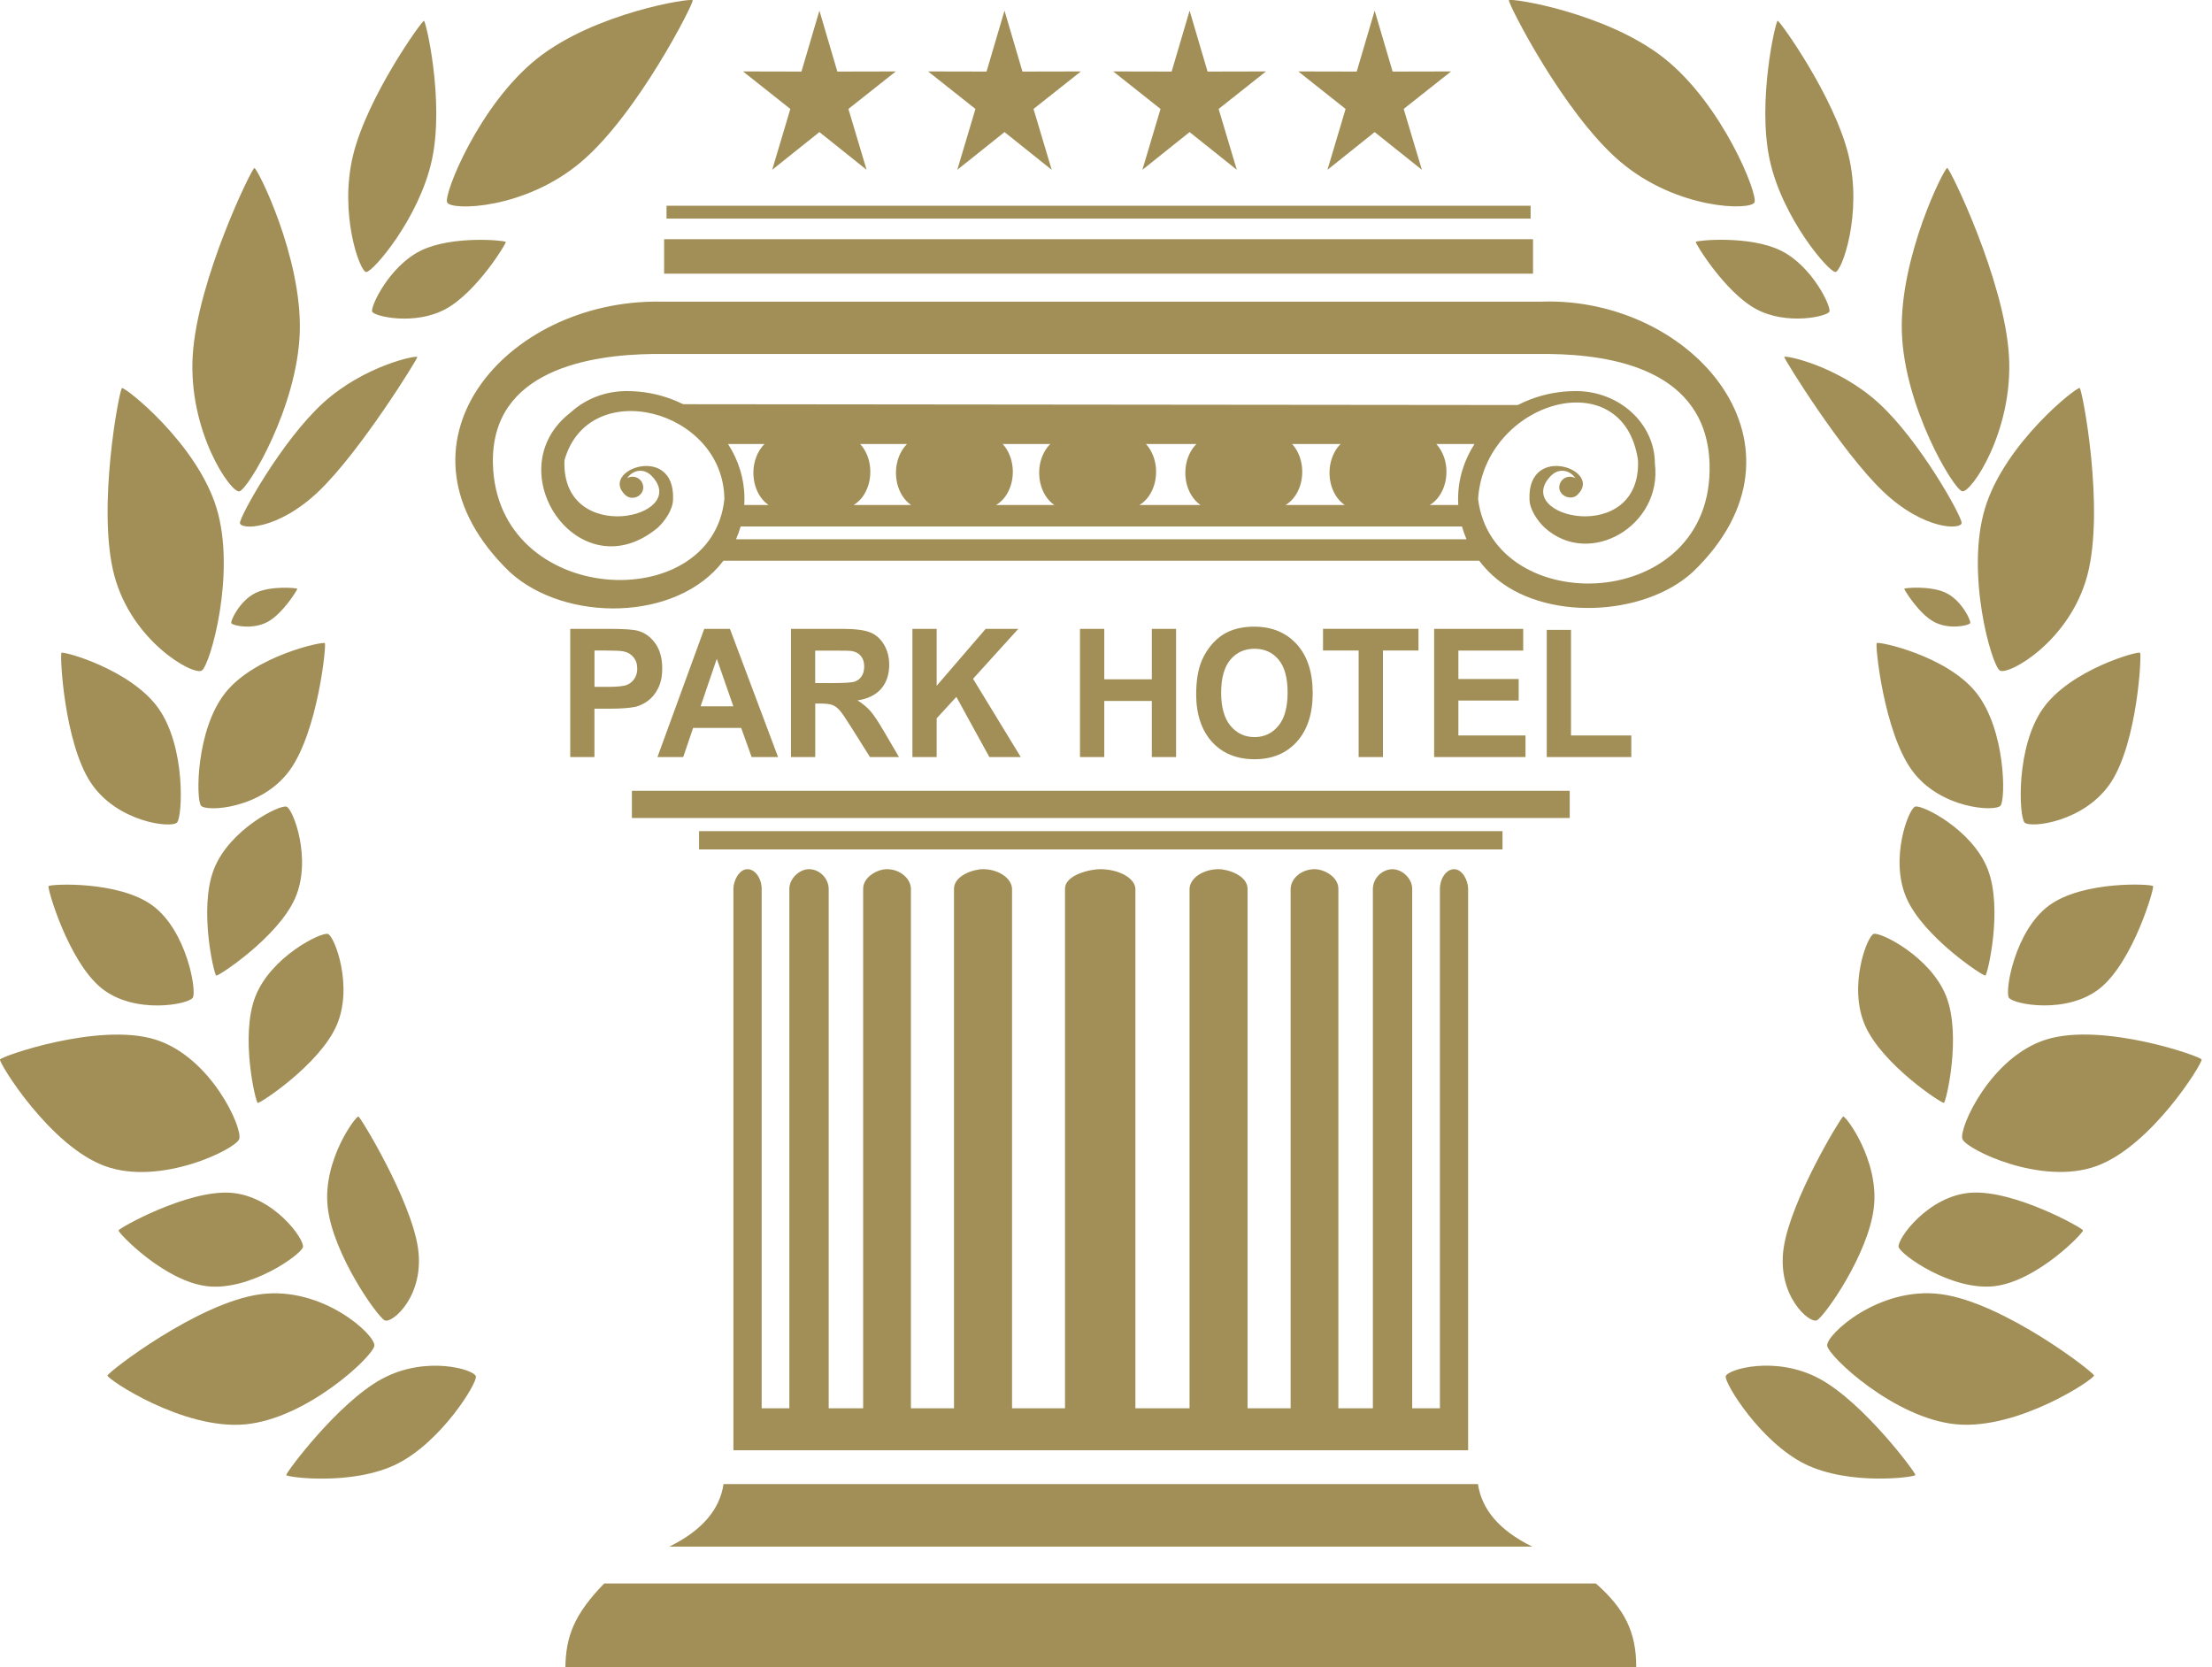 <svg width="138" height="104" viewBox="0 0 138 104" fill="none" xmlns="http://www.w3.org/2000/svg">
<g clip-path="url(#clip0)">
<path fill-rule="evenodd" clip-rule="evenodd" d="M126.303 51.31C125.959 50.935 125.745 46.596 127.469 44.178C129.194 41.759 133.402 40.602 133.511 40.724C133.623 40.842 133.347 46.268 131.711 48.783C130.078 51.297 126.65 51.684 126.303 51.31ZM113.992 83.948C113.913 83.287 117.214 80.218 121.104 80.739C124.991 81.258 130.618 85.6 130.641 85.812C130.668 86.023 125.938 89.206 122.069 88.858C118.202 88.509 114.07 84.609 113.992 83.951V83.948ZM122.914 38.875C122.851 39.02 121.597 39.309 120.647 38.79C119.697 38.271 118.779 36.772 118.8 36.725C118.821 36.679 120.462 36.516 121.427 36.999C122.395 37.481 122.979 38.728 122.914 38.878V38.875ZM114.13 19.441C114.002 19.738 111.464 20.323 109.538 19.27C107.613 18.217 105.753 15.181 105.795 15.089C105.837 14.996 109.16 14.665 111.117 15.641C113.076 16.617 114.258 19.146 114.13 19.441ZM118.45 77.799C118.333 77.324 120.277 74.591 122.971 74.407C125.664 74.227 129.914 76.604 129.953 76.756C129.989 76.909 127.086 79.934 124.422 80.239C121.758 80.543 118.57 78.274 118.453 77.799H118.45ZM122.379 32.608C122.358 32.159 119.776 27.494 117.201 25.143C114.626 22.794 111.307 22.13 111.315 22.272C111.32 22.417 114.884 28.178 117.464 30.644C120.044 33.109 122.403 33.057 122.382 32.608H122.379ZM125.327 62.239C125.066 61.818 125.703 58.057 127.834 56.49C129.963 54.923 134.242 55.145 134.325 55.28C134.409 55.414 133.091 59.962 131.03 61.638C128.969 63.313 125.588 62.657 125.327 62.239ZM107.663 85.866C107.738 85.435 110.78 84.529 113.527 86.021C116.272 87.508 119.523 91.883 119.496 92.02C119.473 92.157 115.361 92.704 112.594 91.328C109.825 89.95 107.587 86.299 107.663 85.866ZM109.458 12.623C109.231 13.147 104.626 13.093 101.083 10.086C97.546 7.081 94.063 0.181 94.136 0.014C94.209 -0.154 100.254 0.788 103.851 3.656C107.451 6.526 109.682 12.099 109.458 12.621V12.623ZM122.418 30.649C121.876 30.53 118.8 25.398 118.651 20.716C118.502 16.033 121.31 10.44 121.484 10.478C121.657 10.514 125.043 17.466 125.332 22.179C125.619 26.893 122.964 30.767 122.418 30.649ZM124.761 41.826C124.242 41.488 122.611 35.765 123.84 31.704C125.069 27.644 129.582 24.1 129.747 24.208C129.911 24.317 131.322 31.728 130.227 35.876C129.134 40.024 125.278 42.167 124.758 41.828L124.761 41.826ZM119.476 50.321C119.063 50.468 117.871 53.604 118.946 56.041C120.021 58.475 123.728 60.91 123.861 60.861C123.994 60.812 124.975 56.689 124.004 54.216C123.037 51.743 119.885 50.171 119.476 50.321ZM116.89 58.264C116.478 58.413 115.286 61.55 116.361 63.984C117.436 66.421 121.145 68.852 121.276 68.803C121.406 68.757 122.387 64.634 121.419 62.159C120.451 59.684 117.3 58.117 116.89 58.264ZM122.431 71.062C122.181 70.417 124.182 65.915 127.691 64.841C131.197 63.77 137.27 65.891 137.351 66.096C137.432 66.302 134.226 71.511 130.782 72.75C127.339 73.989 122.682 71.705 122.429 71.062H122.431ZM113.342 82.371C112.883 82.577 110.835 80.83 111.279 77.841C111.722 74.851 114.842 69.717 114.988 69.653C115.135 69.585 117.232 72.363 116.908 75.298C116.585 78.236 113.801 82.164 113.342 82.373V82.371ZM114.508 16.968C114.109 16.994 111.195 13.622 110.405 9.967C109.617 6.315 110.775 1.302 110.903 1.294C111.031 1.286 114.428 6.02 115.32 9.668C116.212 13.315 114.907 16.942 114.508 16.965V16.968ZM124.808 50.259C125.134 49.867 125.129 45.52 123.287 43.209C121.445 40.899 117.185 39.996 117.083 40.12C116.979 40.246 117.524 45.646 119.283 48.06C121.041 50.473 124.485 50.654 124.811 50.259H124.808Z" fill="#A18F57"/>
<path fill-rule="evenodd" clip-rule="evenodd" d="M11.045 51.313C11.389 50.939 11.6 46.6 9.879 44.181C8.154 41.762 3.946 40.606 3.836 40.727C3.724 40.846 4.001 46.272 5.637 48.786C7.27 51.3 10.698 51.688 11.045 51.313ZM23.356 83.951C23.434 83.291 20.134 80.222 16.244 80.743C12.357 81.262 6.73 85.604 6.706 85.815C6.68 86.027 11.41 89.21 15.279 88.861C19.145 88.513 23.278 84.612 23.356 83.954V83.951ZM14.434 38.879C14.499 39.024 15.751 39.313 16.701 38.794C17.653 38.275 18.569 36.775 18.548 36.729C18.527 36.682 16.886 36.52 15.921 37.002C14.953 37.485 14.368 38.732 14.431 38.882L14.434 38.879ZM23.22 19.444C23.348 19.741 25.886 20.327 27.812 19.274C29.737 18.221 31.597 15.185 31.555 15.092C31.514 14.999 28.19 14.669 26.233 15.645C24.274 16.62 23.092 19.15 23.22 19.444ZM18.9 77.803C19.017 77.328 17.074 74.594 14.379 74.411C11.686 74.23 7.437 76.608 7.397 76.76C7.361 76.912 10.265 79.938 12.928 80.242C15.592 80.547 18.78 78.278 18.897 77.803H18.9ZM14.971 32.612C14.992 32.162 17.575 27.498 20.149 25.146C22.724 22.797 26.043 22.134 26.035 22.276C26.03 22.421 22.466 28.182 19.886 30.647C17.306 33.112 14.947 33.061 14.968 32.612H14.971ZM12.026 62.243C12.287 61.822 11.647 58.061 9.518 56.494C7.39 54.927 3.111 55.149 3.028 55.283C2.944 55.418 4.262 59.966 6.323 61.641C8.384 63.316 11.765 62.661 12.026 62.243ZM29.69 85.87C29.614 85.438 26.573 84.532 23.825 86.024C21.078 87.511 17.83 91.887 17.856 92.023C17.88 92.16 21.991 92.707 24.759 91.332C27.527 89.953 29.768 86.303 29.69 85.87ZM27.895 12.627C28.122 13.151 32.727 13.097 36.27 10.089C39.807 7.085 43.29 0.185 43.217 0.017C43.147 -0.151 37.099 0.792 33.502 3.659C29.901 6.53 27.671 12.103 27.895 12.624V12.627ZM14.934 30.652C15.477 30.534 18.553 25.402 18.702 20.72C18.85 16.037 16.043 10.443 15.868 10.482C15.696 10.518 12.31 17.47 12.023 22.183C11.736 26.897 14.392 30.771 14.937 30.652H14.934ZM12.592 41.83C13.111 41.491 14.741 35.769 13.513 31.708C12.284 27.648 7.771 24.104 7.606 24.212C7.442 24.32 6.03 31.731 7.126 35.88C8.219 40.028 12.075 42.17 12.594 41.832L12.592 41.83ZM17.877 50.325C18.289 50.472 19.482 53.608 18.407 56.045C17.329 58.479 13.622 60.913 13.492 60.864C13.359 60.815 12.38 56.693 13.348 54.22C14.316 51.747 17.465 50.175 17.877 50.325ZM20.463 58.267C20.875 58.417 22.067 61.553 20.992 63.988C19.917 66.424 16.21 68.856 16.077 68.807C15.947 68.76 14.966 64.638 15.934 62.163C16.902 59.687 20.053 58.12 20.463 58.267ZM14.921 71.066C15.175 70.42 13.171 65.918 9.662 64.845C6.156 63.773 0.082 65.895 0.001 66.099C-0.077 66.306 3.127 71.515 6.57 72.754C10.014 73.993 14.671 71.708 14.924 71.066H14.921ZM24.011 82.374C24.47 82.581 26.518 80.833 26.074 77.844C25.631 74.855 22.511 69.721 22.364 69.656C22.218 69.589 20.121 72.367 20.444 75.302C20.768 78.239 23.552 82.168 24.011 82.377V82.374ZM22.842 16.971C23.244 16.997 26.155 13.626 26.946 9.971C27.733 6.318 26.575 1.305 26.447 1.298C26.32 1.29 22.923 6.024 22.031 9.671C21.138 13.319 22.443 16.945 22.842 16.969V16.971ZM12.542 50.263C12.216 49.87 12.221 45.523 14.063 43.213C15.905 40.903 20.165 39.999 20.267 40.123C20.371 40.25 19.826 45.65 18.068 48.063C16.309 50.477 12.866 50.658 12.54 50.263H12.542Z" fill="#A18F57"/>
<path d="M39.672 49.335H97.68H97.93V49.903V50.46V51.031H97.68H39.672H39.422V50.46V49.903V49.335H39.672Z" fill="#A18F57"/>
<path d="M43.813 51.852H93.535H93.736V52.208V52.639V52.992H93.535H43.813H43.612V52.639V52.208V51.852H43.813Z" fill="#A18F57"/>
<path d="M35.575 47.229V39.231H38.001C38.919 39.231 39.522 39.273 39.801 39.353C40.229 39.471 40.592 39.732 40.879 40.135C41.168 40.538 41.314 41.056 41.314 41.691C41.314 42.182 41.231 42.597 41.064 42.928C40.897 43.264 40.686 43.527 40.427 43.718C40.169 43.906 39.908 44.033 39.642 44.095C39.282 44.17 38.758 44.211 38.072 44.211H37.085V47.229H35.572H35.575ZM37.088 40.584V42.851H37.915C38.512 42.851 38.912 42.809 39.112 42.727C39.311 42.644 39.47 42.512 39.585 42.334C39.7 42.156 39.757 41.95 39.757 41.712C39.757 41.423 39.676 41.183 39.514 40.992C39.355 40.803 39.151 40.685 38.906 40.638C38.724 40.6 38.361 40.584 37.819 40.584H37.085H37.088ZM48.541 47.229H46.892L46.24 45.411H43.242L42.624 47.229H41.017L43.936 39.231H45.538L48.541 47.229ZM45.752 44.066L44.719 41.098L43.707 44.066H45.752ZM49.347 47.229V39.231H52.532C53.333 39.231 53.915 39.304 54.278 39.448C54.643 39.59 54.93 39.846 55.149 40.212C55.366 40.579 55.475 41 55.475 41.472C55.475 42.071 55.311 42.569 54.982 42.959C54.651 43.346 54.155 43.594 53.498 43.695C53.826 43.899 54.095 44.123 54.309 44.368C54.523 44.611 54.807 45.045 55.17 45.667L56.086 47.229H54.275L53.182 45.489C52.793 44.867 52.527 44.474 52.384 44.314C52.24 44.151 52.089 44.043 51.927 43.979C51.765 43.919 51.515 43.891 51.165 43.891H50.86V47.229H49.347ZM50.86 42.613H51.979C52.705 42.613 53.158 42.582 53.339 42.517C53.519 42.453 53.659 42.337 53.761 42.179C53.863 42.019 53.915 41.818 53.915 41.581C53.915 41.309 53.847 41.095 53.712 40.93C53.578 40.765 53.388 40.659 53.14 40.615C53.018 40.597 52.65 40.589 52.037 40.589H50.857V42.616L50.86 42.613ZM56.923 47.229V39.231H58.436V42.783L61.494 39.231H63.529L60.706 42.347L63.682 47.229H61.723L59.665 43.475L58.436 44.812V47.229H56.923ZM67.377 47.229V39.231H68.892V42.378H71.859V39.231H73.372V47.229H71.859V43.731H68.892V47.229H67.377ZM74.627 43.279C74.627 42.463 74.742 41.782 74.968 41.227C75.138 40.822 75.37 40.455 75.665 40.13C75.96 39.807 76.283 39.567 76.633 39.41C77.1 39.198 77.637 39.095 78.25 39.095C79.354 39.095 80.238 39.461 80.901 40.192C81.564 40.922 81.895 41.939 81.895 43.24C81.895 44.533 81.564 45.543 80.906 46.273C80.249 47.001 79.37 47.365 78.269 47.365C77.155 47.365 76.268 47.004 75.61 46.279C74.953 45.551 74.624 44.552 74.624 43.279H74.627ZM76.184 43.225C76.184 44.128 76.382 44.818 76.771 45.285C77.165 45.752 77.661 45.984 78.266 45.984C78.869 45.984 79.362 45.755 79.751 45.287C80.137 44.823 80.33 44.128 80.33 43.202C80.33 42.285 80.142 41.601 79.766 41.149C79.39 40.698 78.89 40.473 78.266 40.473C77.642 40.473 77.139 40.703 76.758 41.157C76.377 41.614 76.184 42.301 76.184 43.222V43.225ZM84.762 47.229V40.584H82.539V39.229H88.495V40.584H86.278V47.229H84.765H84.762ZM89.471 47.229V39.231H95.028V40.587H90.984V42.36H94.746V43.705H90.984V45.881H95.171V47.229H89.471ZM96.497 47.229V39.296H98.01V45.881H101.772V47.229H96.497Z" fill="#A18F57"/>
<path fill-rule="evenodd" clip-rule="evenodd" d="M102.08 103.999H35.273C35.304 102.141 35.779 100.749 37.696 98.785H99.56C101.334 100.349 102.085 101.79 102.08 103.999Z" fill="#A18F57"/>
<path d="M91.592 90.478H45.755C45.755 77.502 45.755 68.496 45.755 55.432C45.76 54.957 46.102 54.224 46.634 54.224C47.093 54.224 47.498 54.756 47.519 55.432V87.856H49.245V55.432C49.256 54.794 49.882 54.224 50.469 54.224C51.106 54.224 51.672 54.756 51.7 55.432V87.856H53.85V55.432C53.863 54.704 54.737 54.224 55.335 54.224C56.107 54.224 56.795 54.756 56.83 55.432V87.856H59.517V55.432C59.535 54.621 60.727 54.224 61.322 54.224C62.261 54.224 63.096 54.756 63.138 55.432V87.856H66.443V55.432C66.464 54.554 68.058 54.224 68.632 54.224C69.775 54.224 70.787 54.756 70.834 55.432V87.856H74.212V55.432C74.254 54.756 75.086 54.224 76.028 54.224C76.62 54.224 77.815 54.621 77.831 55.432V87.856H80.518V55.432C80.552 54.756 81.238 54.224 82.013 54.224C82.61 54.224 83.487 54.701 83.497 55.432V87.856H85.649V55.432C85.675 54.786 86.189 54.283 86.787 54.229C87.405 54.177 88.091 54.753 88.102 55.432V87.856H89.831V55.432C89.85 54.756 90.257 54.224 90.713 54.224C91.245 54.224 91.587 54.944 91.592 55.432V90.478Z" fill="#A18F57"/>
<path fill-rule="evenodd" clip-rule="evenodd" d="M41.758 96.485C43.853 95.458 44.909 94.133 45.139 92.585H92.205C92.437 94.133 93.491 95.455 95.589 96.485C67.684 96.485 69.667 96.485 41.758 96.485Z" fill="#A18F57"/>
<path fill-rule="evenodd" clip-rule="evenodd" d="M51.12 0.664L52.239 4.464L55.886 4.456L52.93 6.797L54.065 10.594L51.12 8.24L48.175 10.594L49.307 6.797L46.353 4.456L50.001 4.464L51.12 0.664Z" fill="#A18F57"/>
<path fill-rule="evenodd" clip-rule="evenodd" d="M74.216 0.664L75.335 4.464L78.982 4.456L76.026 6.797L77.161 10.594L74.216 8.24L71.27 10.594L72.402 6.797L69.449 4.456L73.096 4.464L74.216 0.664Z" fill="#A18F57"/>
<path fill-rule="evenodd" clip-rule="evenodd" d="M62.668 0.664L63.787 4.464L67.434 4.456L64.478 6.797L65.613 10.594L62.668 8.24L59.722 10.594L60.855 6.797L57.901 4.456L61.548 4.464L62.668 0.664Z" fill="#A18F57"/>
<path fill-rule="evenodd" clip-rule="evenodd" d="M85.761 0.664L86.881 4.464L90.528 4.456L87.572 6.797L88.707 10.594L85.761 8.24L82.816 10.594L83.948 6.797L80.995 4.456L84.642 4.464L85.761 0.664Z" fill="#A18F57"/>
<path d="M95.641 14.923V17.073H41.432V14.923H95.641Z" fill="#A18F57"/>
<path d="M95.49 12.835V13.638H41.583V12.835H95.49Z" fill="#A18F57"/>
<path fill-rule="evenodd" clip-rule="evenodd" d="M40.733 22.084H96.677C100.562 22.133 106.471 23.059 106.653 28.93C106.943 38.302 93.145 38.656 92.213 31.134C92.605 25.021 101.29 22.474 102.19 28.715C102.404 34.113 94.298 32.29 96.729 29.712C97.285 29.126 97.984 29.371 98.279 29.833C98.18 29.773 98.065 29.74 97.942 29.74C97.575 29.74 97.277 30.037 97.277 30.401C97.277 30.951 98.031 31.245 98.412 30.868C100.04 29.327 95.3 27.623 95.42 31.134C95.42 31.779 95.923 32.51 96.382 32.93C99.187 35.452 103.716 32.786 103.244 28.93C103.244 27.675 102.688 26.539 101.79 25.718C100.898 24.902 99.667 24.397 98.308 24.397C96.286 24.397 94.452 25.15 93.124 26.364C92.999 26.48 92.879 26.599 92.761 26.72H44.646C44.532 26.599 44.411 26.48 44.286 26.364C42.958 25.148 41.124 24.397 39.1 24.397C37.741 24.397 36.509 24.902 35.617 25.718C30.9 29.329 36.126 36.983 41.025 32.93C41.487 32.51 41.99 31.779 41.99 31.134C42.111 27.623 37.373 29.329 38.998 30.868C39.403 31.271 40.13 30.982 40.13 30.401C40.13 30.037 39.833 29.74 39.465 29.74C39.343 29.74 39.228 29.773 39.129 29.833C39.423 29.373 40.123 29.126 40.676 29.712C43.105 32.29 35.001 34.113 35.215 28.715C36.718 23.372 45.137 25.525 45.191 31.134C44.446 38.486 30.965 37.863 30.752 28.93C30.611 23.057 36.843 22.133 40.728 22.084H40.733ZM96.176 18.818H41.239C31.492 18.653 23.661 27.835 31.805 35.687C35.234 38.826 42.217 38.818 45.132 34.983H92.284C92.534 35.313 92.816 35.62 93.126 35.904C96.254 38.77 102.534 38.498 105.607 35.687C113.729 27.887 105.631 18.501 96.176 18.818ZM91.493 33.643H45.919C46.032 33.385 46.128 33.119 46.206 32.845H91.207C91.285 33.119 91.381 33.385 91.491 33.643H91.493ZM90.979 31.503H89.2C89.414 31.379 89.605 31.201 89.761 30.984C90.059 30.576 90.239 30.032 90.239 29.438C90.239 28.984 90.134 28.55 89.944 28.189C89.85 28.005 89.735 27.84 89.602 27.698H91.992C91.34 28.705 90.966 29.879 90.966 31.134C90.966 31.258 90.969 31.382 90.977 31.503H90.979ZM45.419 27.698C46.071 28.705 46.444 29.879 46.444 31.134C46.444 31.258 46.441 31.382 46.433 31.503H47.949C47.772 31.384 47.612 31.227 47.48 31.044C47.182 30.638 47.002 30.091 47.002 29.497C47.002 29.043 47.109 28.612 47.297 28.248C47.404 28.041 47.539 27.853 47.696 27.698H45.421H45.419ZM53.657 27.698H56.59C56.433 27.853 56.297 28.039 56.19 28.248C56.003 28.612 55.896 29.043 55.896 29.497C55.896 30.094 56.076 30.638 56.373 31.044C56.506 31.227 56.665 31.384 56.843 31.503H53.255C53.469 31.379 53.66 31.201 53.819 30.984C54.116 30.576 54.296 30.032 54.296 29.438C54.296 28.984 54.192 28.55 54.002 28.189C53.908 28.005 53.793 27.84 53.66 27.698H53.657ZM62.551 27.698H65.525C65.368 27.853 65.233 28.039 65.126 28.248C64.935 28.612 64.831 29.043 64.831 29.497C64.831 30.094 65.011 30.638 65.308 31.044C65.441 31.227 65.601 31.384 65.778 31.503H62.146C62.36 31.379 62.551 31.201 62.71 30.984C63.007 30.576 63.187 30.032 63.187 29.438C63.187 28.984 63.08 28.55 62.893 28.189C62.799 28.005 62.684 27.84 62.551 27.698ZM71.486 27.698H74.643C74.486 27.853 74.351 28.039 74.244 28.248C74.056 28.612 73.949 29.043 73.949 29.497C73.949 30.094 74.129 30.638 74.429 31.044C74.564 31.227 74.721 31.384 74.898 31.503H71.087C71.301 31.379 71.491 31.201 71.648 30.984C71.945 30.576 72.125 30.032 72.125 29.438C72.125 28.984 72.021 28.55 71.83 28.189C71.737 28.005 71.622 27.84 71.489 27.698H71.486ZM80.604 27.698H83.638C83.479 27.853 83.346 28.039 83.239 28.248C83.051 28.612 82.944 29.043 82.944 29.497C82.944 30.094 83.124 30.638 83.424 31.044C83.557 31.227 83.716 31.384 83.894 31.503H80.205C80.419 31.379 80.609 31.201 80.766 30.984C81.063 30.576 81.243 30.032 81.243 29.438C81.243 28.984 81.139 28.55 80.948 28.189C80.855 28.005 80.74 27.84 80.607 27.698H80.604Z" fill="#A18F57"/>
<path fill-rule="evenodd" clip-rule="evenodd" d="M41.234 25.215L95.725 25.269L92.819 27.61H44.07L41.234 25.215Z" fill="#A18F57"/>
</g>
<defs>
<clipPath id="clip0">
<rect width="137.358" height="104" fill="white"/>
</clipPath>
</defs>
</svg>
